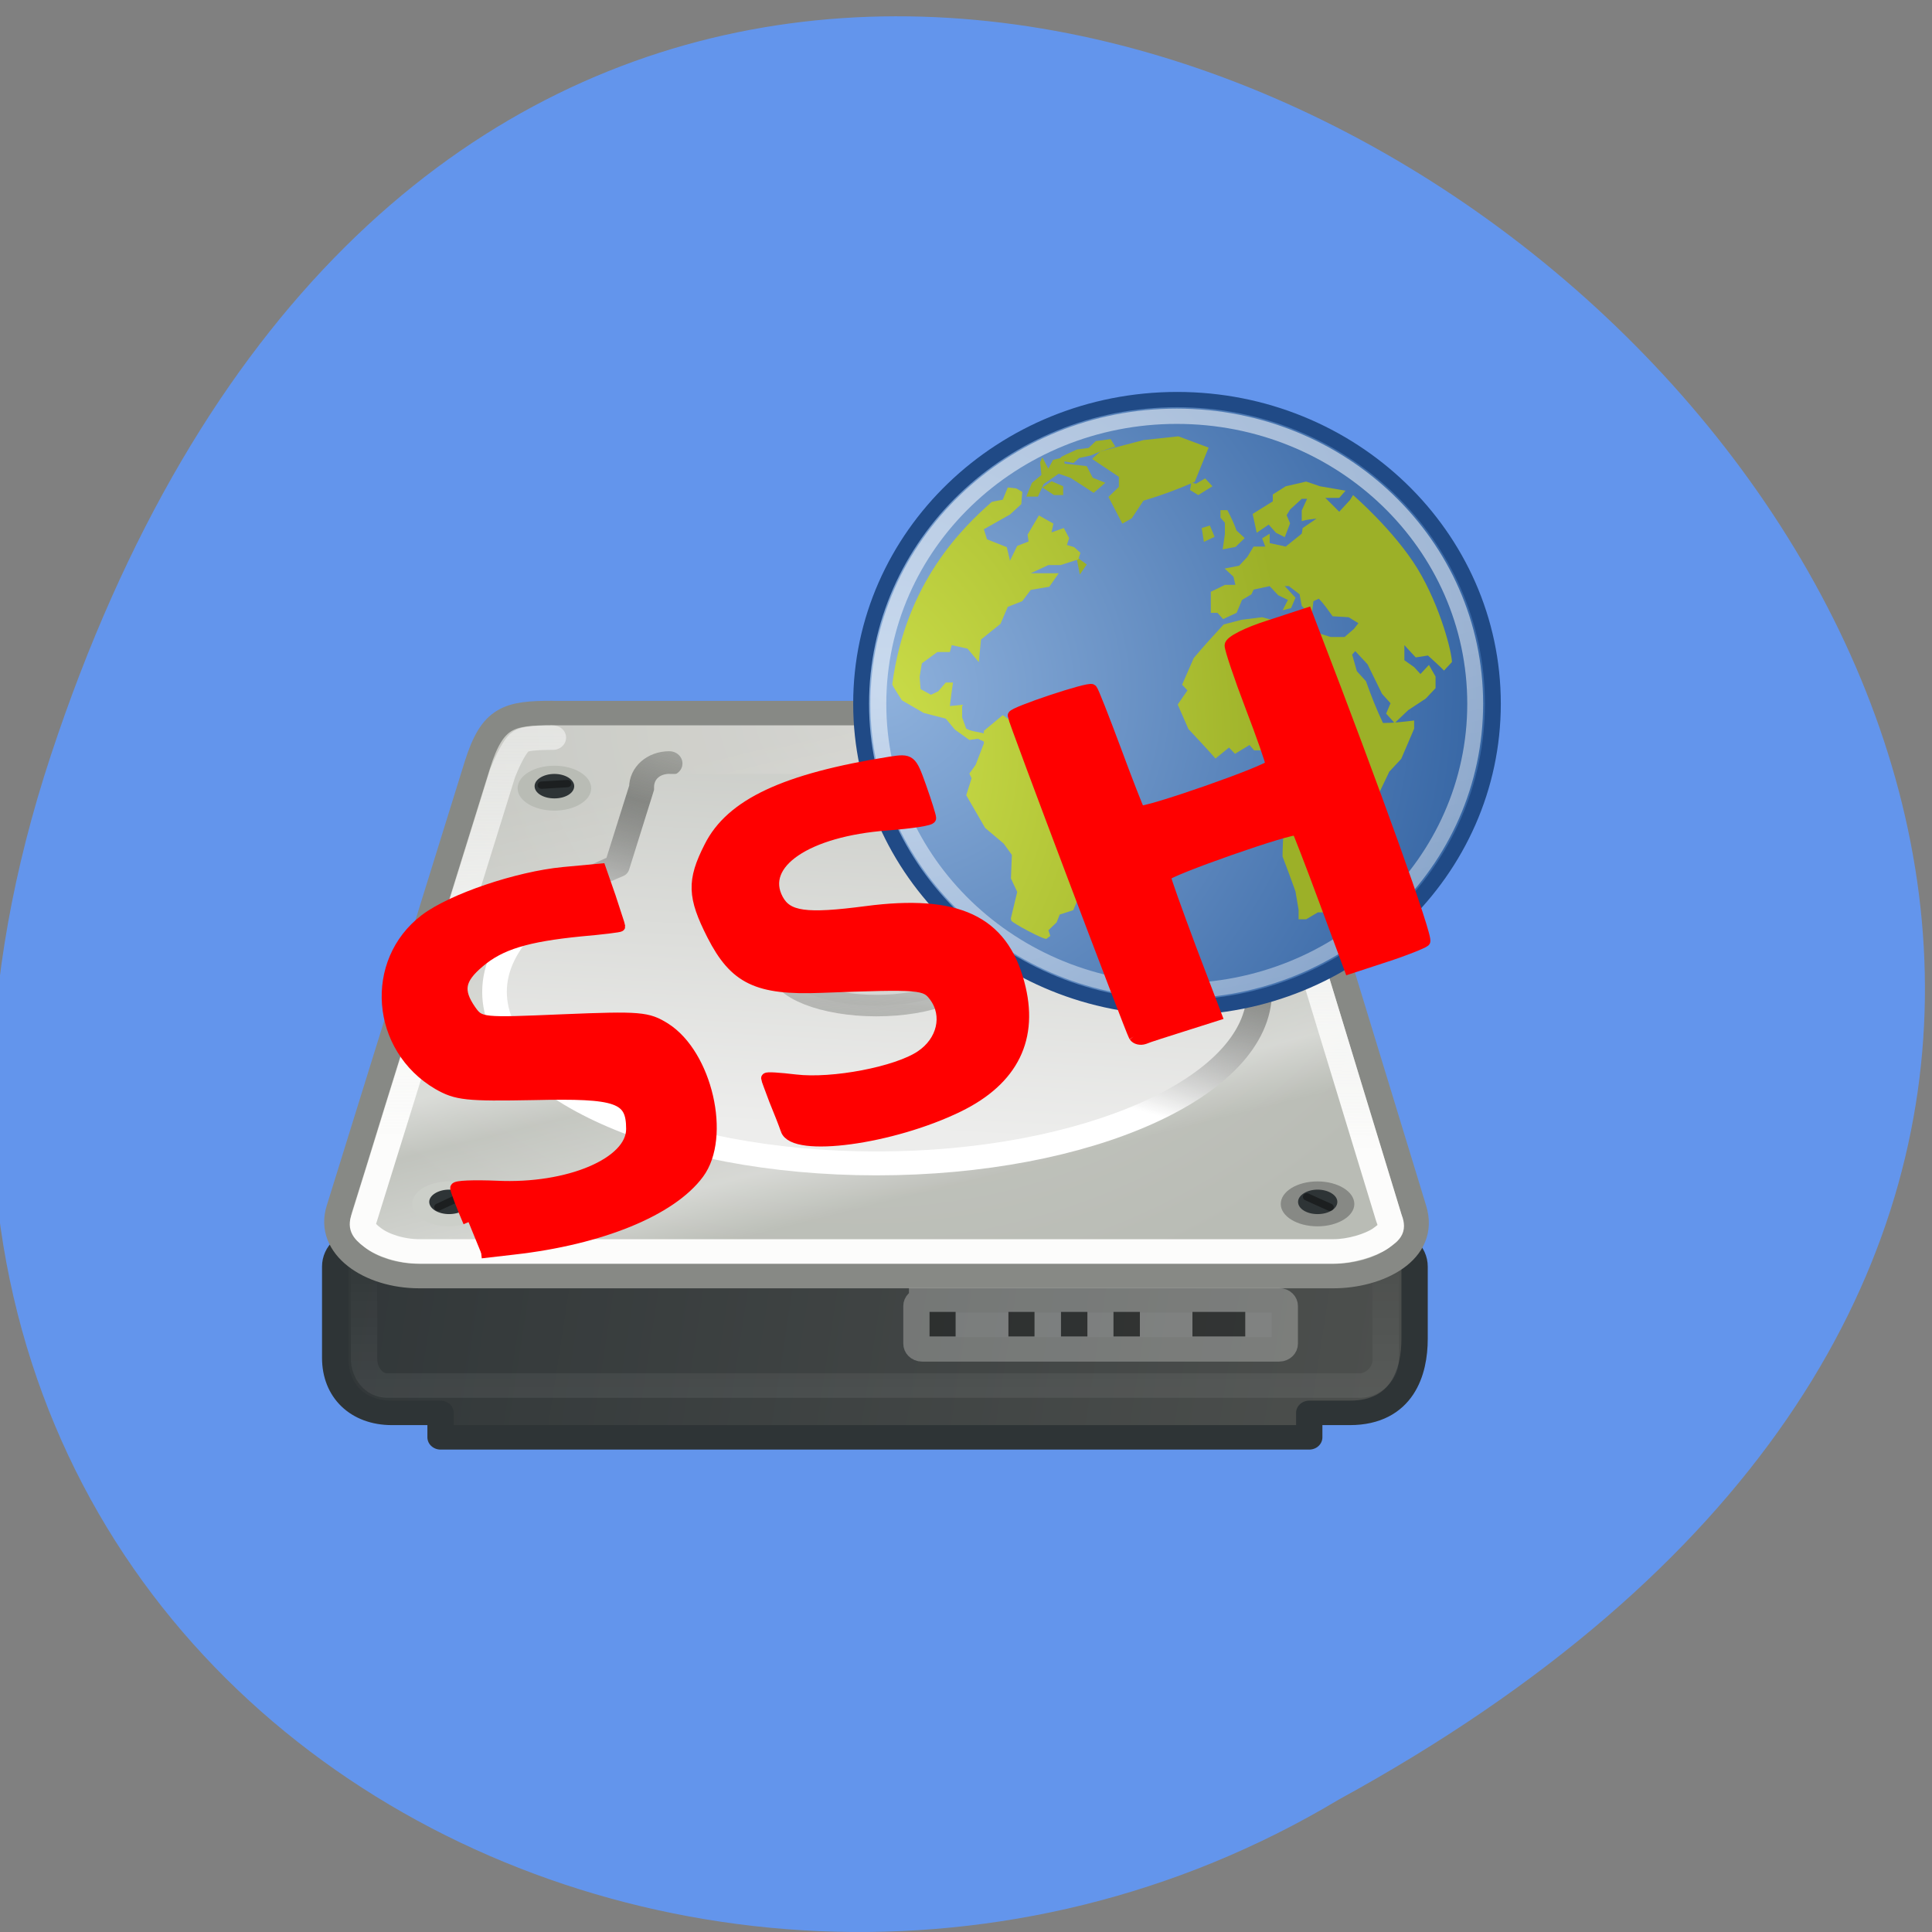 <svg xmlns="http://www.w3.org/2000/svg" xmlns:xlink="http://www.w3.org/1999/xlink" viewBox="0 0 24 24"><rect x="0" y="0" width="24" height="24" fill="#808080" stroke="none"/><defs><g id="A" clip-path="url(#9)"><path d="m 18.718 35.496 h 13.562 c 0.119 0 0.215 0.103 0.215 0.231 v 1.543 c 0 0.129 -0.096 0.231 -0.215 0.231 h -13.562 c -0.119 0 -0.215 -0.103 -0.215 -0.231 v -1.543 c 0 -0.129 0.096 -0.231 0.215 -0.231" transform="matrix(0.327 0 0 0.304 5.334 5.362)" fill="#fff" stroke="#ededec" stroke-linecap="square"/><path d="m 11.547 16.297 h 0.324 v 0.305 h -0.324"/><path d="m 12.527 16.297 h 0.324 v 0.305 h -0.324"/><path d="m 13.18 16.297 h 0.328 v 0.305 h -0.328"/><path d="m 13.832 16.297 h 0.328 v 0.305 h -0.328"/><path d="m 14.813 16.297 h 0.656 v 0.305 h -0.656"/></g><g id="F" clip-path="url(#E)"><path d="m 24.745 25.13 c 0 2.352 -3.479 4.263 -7.78 4.263 c -4.302 0 -7.78 -1.911 -7.78 -4.263 c 0 -2.389 3.479 -4.3 7.78 -4.3 c 4.302 0 7.78 1.911 7.78 4.3" transform="matrix(0.147 0 0 0.106 8.395 9.376)" stroke="url(#D)" fill-opacity="0.055" stroke-linecap="square" stroke-width="2.52"/></g><clipPath id="E"><path d="M 0,0 H24 V24 H0 z"/></clipPath><clipPath id="9"><path d="M 0,0 H24 V24 H0 z"/></clipPath><filter id="7" filterUnits="objectBoundingBox" x="0" y="0" width="24" height="24"><feColorMatrix type="matrix" in="SourceGraphic" values="0 0 0 0 1 0 0 0 0 1 0 0 0 0 1 0 0 0 1 0"/></filter><linearGradient id="B" gradientUnits="userSpaceOnUse" x1="24.75" y1="33.638" x2="26.568" y2="3.831" gradientTransform="matrix(0.327 0 0 0.304 3.045 5.665)"><stop stop-color="#ededec"/><stop offset="0.2" stop-color="#ededec"/><stop offset="1" stop-color="#b9bcb5"/></linearGradient><linearGradient id="P" gradientUnits="userSpaceOnUse" x1="11.661" y1="13.556" x2="11.644" y2="13.34" xlink:href="#N"/><linearGradient id="D" gradientUnits="userSpaceOnUse" x1="21.971" y1="15.462" x2="20.17" y2="32.07"><stop stop-color="#fff"/><stop offset="1" stop-color="#878985" stop-opacity="0.596"/></linearGradient><linearGradient id="N" gradientUnits="userSpaceOnUse" x1="40.617" y1="30.555" x2="40.711" y2="30.359"><stop stop-color="#000" stop-opacity="0.4"/><stop offset="1" stop-color="#fff" stop-opacity="0.4"/></linearGradient><linearGradient id="O" gradientUnits="userSpaceOnUse" x1="7.738" y1="30.642" x2="7.639" y2="30.45" xlink:href="#N"/><linearGradient id="Q" gradientUnits="userSpaceOnUse" x1="40.617" y1="30.555" x2="40.711" y2="30.359" gradientTransform="matrix(0.707 0.528 -0.707 0.528 29.01 -24.09)" xlink:href="#N"/><linearGradient id="T" gradientUnits="userSpaceOnUse" x1="63.4" y1="-9.383" x2="68.911" y2="16.839" gradientTransform="matrix(1.658 0 0 1.685 -49.42 10.795)"><stop stop-color="#fff" stop-opacity="0.525"/><stop offset="1" stop-color="#fff" stop-opacity="0"/></linearGradient><linearGradient id="1" gradientUnits="userSpaceOnUse" y1="40.19" x2="0" y2="31.05"><stop stop-color="#fff" stop-opacity="0.102"/><stop offset="1" stop-color="#fff" stop-opacity="0"/></linearGradient><linearGradient id="3" gradientUnits="userSpaceOnUse" x1="27.808" y1="9.669" x2="32.793" y2="28.22" gradientTransform="matrix(0.327 0 0 0.304 3.045 5.665)"><stop stop-color="#fff" stop-opacity="0.12"/><stop offset="0.547" stop-color="#fff" stop-opacity="0.463"/><stop offset="0.662" stop-color="#fff" stop-opacity="0.114"/><stop offset="0.875" stop-color="#fff" stop-opacity="0.387"/><stop offset="1" stop-color="#fff" stop-opacity="0"/></linearGradient><linearGradient id="5" gradientUnits="userSpaceOnUse" x1="18.05" y1="25.461" x2="22.21" y2="12.143" gradientTransform="matrix(0.94 0 0 0.932 1.332 1.402)"><stop stop-color="#fff"/><stop offset="0.5" stop-color="#545653" stop-opacity="0.6"/><stop offset="1" stop-color="#545653" stop-opacity="0"/></linearGradient><linearGradient id="6" gradientUnits="userSpaceOnUse" x1="24.749" y1="35.35" x2="24.999" y2="14.998" gradientTransform="matrix(1 0 0 0.996 0 -3.931)"><stop stop-color="#fcfcfb"/><stop offset="1" stop-color="#fff" stop-opacity="0.373"/></linearGradient><linearGradient id="0" gradientUnits="userSpaceOnUse" x1="54.56" y1="90.57" x2="-2.064" y2="82.5"><stop stop-color="#545653"/><stop offset="1" stop-color="#2e3436"/></linearGradient><mask id="8"><g filter="url(#7)"><path fill-opacity="0.302" d="M 0,0 H24 V24 H0 z"/></g></mask><mask id="C"><g filter="url(#7)"><path fill-opacity="0.902" d="M 0,0 H24 V24 H0 z"/></g></mask><radialGradient id="e" gradientUnits="userSpaceOnUse" cx="62.23" cy="-3.442" r="10.08" gradientTransform="matrix(1.658 0 0 1.567 -33.592 2.306)" xlink:href="#U"/><radialGradient id="V" gradientUnits="userSpaceOnUse" cx="62.23" cy="-3.442" r="10.08" gradientTransform="matrix(1.658 0 0 1.567 -35.596 1.341)" xlink:href="#U"/><radialGradient id="W" gradientUnits="userSpaceOnUse" cx="62.23" cy="-3.442" r="10.08" gradientTransform="matrix(1.658 0 0 1.567 -35.35 1.341)" xlink:href="#U"/><radialGradient id="c" gradientUnits="userSpaceOnUse" cx="62.23" cy="-3.442" r="10.08" gradientTransform="matrix(1.658 0 0 1.567 -34.542 2.933)" xlink:href="#U"/><radialGradient id="f" gradientUnits="userSpaceOnUse" cx="25.969" cy="17.258" r="9.822" gradientTransform="matrix(0.102 3.746 -2.48 0.07 48.631 -73.1)" xlink:href="#Z"/><radialGradient id="b" gradientUnits="userSpaceOnUse" cx="25.14" cy="14.542" r="4.135" gradientTransform="matrix(0.265 9.692 -1.338 0.038 19.95 -218.51)" xlink:href="#Z"/><radialGradient id="d" gradientUnits="userSpaceOnUse" cx="24.479" cy="17.574" r="2.972" gradientTransform="matrix(0.368 13.484 -0.99 0.028 15.384 -304.43)" xlink:href="#Z"/><radialGradient id="a" gradientUnits="userSpaceOnUse" cx="62.23" cy="-3.442" r="10.08" gradientTransform="matrix(1.477 0 0 1.396 -31.614 5.708)" xlink:href="#U"/><radialGradient id="Y" gradientUnits="userSpaceOnUse" cx="62.23" cy="-3.442" r="10.08" gradientTransform="matrix(1.658 0 0 1.567 -34.48 1.728)" xlink:href="#U"/><radialGradient id="X" gradientUnits="userSpaceOnUse" cx="62.23" cy="-3.442" r="10.08" gradientTransform="matrix(1.658 0 0 1.567 -33.922 3.153)" xlink:href="#U"/><radialGradient id="Z" gradientUnits="userSpaceOnUse" cx="24.653" cy="18.944" r="8.617" gradientTransform="matrix(0.113 4.143 -2.909 0.082 57.15 -77.19)"><stop stop-color="#cee04b"/><stop offset="1" stop-color="#9cb028"/></radialGradient><radialGradient id="M" gradientUnits="userSpaceOnUse" cx="7.518" cy="30.574" r="0.531" gradientTransform="matrix(0.767 0 0 0.475 9.323 -5.648)" xlink:href="#G"/><radialGradient id="H" gradientUnits="userSpaceOnUse" cx="7.534" cy="30.31" r="0.531" gradientTransform="matrix(-1.349 0 0 0.823 26.849 -11.07)"><stop stop-color="#ededec"/><stop offset="1" stop-color="#878985"/></radialGradient><radialGradient id="U" gradientUnits="userSpaceOnUse" cx="62.23" cy="-3.442" r="10.08" gradientTransform="matrix(1.658 0 0 1.567 -34.728 1.341)"><stop stop-color="#fff"/><stop offset="1" stop-color="#fff" stop-opacity="0"/></radialGradient><radialGradient id="G" gradientUnits="userSpaceOnUse" cx="7.518" cy="30.574" r="0.531" gradientTransform="matrix(0.767 0 0 0.475 0.002 -0.484)"><stop stop-color="#b9bcb5"/><stop offset="1" stop-color="#2e3436"/></radialGradient><radialGradient id="2" gradientUnits="userSpaceOnUse" cx="25.25" cy="16.48" r="21.98" gradientTransform="matrix(1.033 -0.596 0.575 0.996 -12.235 11.554)"><stop stop-color="#cfcfca"/><stop offset="1" stop-color="#b9bcb5"/></radialGradient><radialGradient id="4" gradientUnits="userSpaceOnUse" cx="7.519" cy="30.3" r="0.531" gradientTransform="matrix(-1.194 0 0 0.728 14.885 -8.214)"><stop stop-color="#fff"/><stop offset="0.5" stop-color="#fff"/><stop offset="1" stop-color="#cccfc9"/></radialGradient><radialGradient id="I" gradientUnits="userSpaceOnUse" cx="7.518" cy="30.574" r="0.531" gradientTransform="matrix(0.767 0 0 0.475 10.792 -0.484)" xlink:href="#G"/><radialGradient id="S" gradientUnits="userSpaceOnUse" cx="62.2" cy="-8.726" r="9.755" gradientTransform="matrix(1.86 0 0 1.891 -62.04 12.593)"><stop stop-color="#8eb1dc"/><stop offset="1" stop-color="#3464a3"/></radialGradient><radialGradient id="J" gradientUnits="userSpaceOnUse" cx="7.479" cy="30.361" r="0.531" gradientTransform="matrix(-1.429 0 0 0.871 17.97 -17.708)"><stop stop-color="#fff"/><stop offset="1" stop-color="#b9bcb5"/></radialGradient><radialGradient id="R" gradientUnits="userSpaceOnUse" cx="62.63" cy="4.625" r="10.625" gradientTransform="matrix(0.703 0 0 0.28 -33.12 15.438)"><stop stop-color="#000" stop-opacity="0.561"/><stop offset="1" stop-color="#000" stop-opacity="0"/></radialGradient><radialGradient id="L" gradientUnits="userSpaceOnUse" cx="7.489" cy="30.338" r="0.531" gradientTransform="matrix(-1.429 0 0 0.871 25.983 -17.708)"><stop stop-color="#fff"/><stop offset="1" stop-color="#878985"/></radialGradient><radialGradient id="K" gradientUnits="userSpaceOnUse" cx="7.518" cy="30.574" r="0.531" gradientTransform="matrix(0.767 0 0 0.475 1.31 -5.648)" xlink:href="#G"/><radialGradient id="g" gradientUnits="userSpaceOnUse" cx="62.23" cy="-3.442" r="10.08" gradientTransform="matrix(1.522 0 0 1.439 -31.07 4.385)" xlink:href="#U"/></defs><path d="m 0.633 9.379 c 7.367 -22.305 36.727 1.641 15.996 12.977 c -8.105 4.855 -19.785 -1.508 -15.996 -12.977" fill="#6395ec"/><g stroke-linecap="square"><path d="m 4.522 80.51 h 38.965 c 0.562 0 1.016 0.45 1.016 1.016 v 2.958 c 0 1.324 -0.454 3.02 -2.461 3.02 h -1.541 v 1 h -33 v -1 h -1.852 c -1.279 0 -2.151 -0.887 -2.151 -2.25 v -3.729 c 0 -0.566 0.454 -1.016 1.028 -1.016" transform="matrix(0.327 0 0 0.304 3.02 -9.05)" fill="url(#0)" stroke="#2e3436" stroke-linejoin="round"/><path d="m 4.594 31.599 v 3.729 c 0 0.592 0.37 1.106 0.884 1.106 h 36.946 c 0.514 0 0.98 -0.514 0.98 -1.016 v -3.819" transform="matrix(0.327 0 0 0.304 3.02 6.136)" fill="none" stroke="url(#1)"/></g><path d="m 10.941 13.501 h 24.579 c 1.685 0 2.39 0.116 3.035 2.379 l 5.078 17.887 c 0.502 1.762 -1.362 2.739 -3.047 2.739 h -34.723 c -1.864 0 -3.489 -1.183 -3.035 -2.739 l 5.246 -18.16 c 0.574 -1.955 1.183 -2.109 2.868 -2.109" transform="matrix(0.327 0 0 0.304 3.291 4.754)" fill="url(#2)" stroke="#878985" stroke-linecap="round"/><path d="m 6.867 9.01 c -0.27 0 -0.422 0.02 -0.512 0.074 c -0.09 0.059 -0.176 0.172 -0.266 0.457 l -1.715 5.508 c -0.059 0.18 0.008 0.316 0.16 0.438 c 0.156 0.121 0.406 0.207 0.676 0.207 h 11.352 c 0.242 0 0.504 -0.074 0.664 -0.191 c 0.16 -0.113 0.238 -0.238 0.172 -0.453 l -1.656 -5.43 c -0.098 -0.332 -0.203 -0.469 -0.305 -0.531 c -0.102 -0.066 -0.262 -0.078 -0.531 -0.078" fill="url(#3)"/><path d="m 5.121 14.957 c 0 0.152 0.203 0.277 0.457 0.277 c 0.25 0 0.457 -0.125 0.457 -0.277 c 0 -0.156 -0.207 -0.281 -0.457 -0.281 c -0.254 0 -0.457 0.125 -0.457 0.281" fill="url(#4)"/><g fill="none" stroke-linecap="round"><path d="m 15.362 15.559 c -0.574 0 -1.028 0.424 -1.028 0.99 l -0.944 3.228 c -2.856 1.273 -4.636 3.099 -4.636 5.118 c 0 3.858 6.476 6.995 14.482 6.995 c 8.01 0 14.518 -3.138 14.518 -6.995 c 0 -2.032 -1.84 -3.871 -4.732 -5.144 l -0.944 -3.202 c 0 -0.566 -0.454 -0.99 -1.028 -0.99" transform="matrix(0.327 0 0 0.304 3.291 4.754)" stroke="url(#5)" stroke-linejoin="round"/><path d="m 10.941 14.504 c -0.801 0 -1.099 0.064 -1.219 0.154 c -0.119 0.077 -0.358 0.399 -0.693 1.299 l -5.246 18.14 c -0.131 0.373 -0.06 0.54 0.311 0.836 c 0.37 0.309 1.063 0.566 1.78 0.566 h 34.723 c 0.633 0 1.386 -0.244 1.78 -0.527 c 0.382 -0.296 0.49 -0.386 0.311 -0.874 l -5.066 -17.861 c -0.37 -1.042 -0.681 -1.44 -0.836 -1.556 c -0.167 -0.116 -0.454 -0.18 -1.255 -0.18" transform="matrix(0.327 0 0 0.304 3.291 4.754)" stroke="url(#6)"/></g><use xlink:href="#A" mask="url(#8)"/><path d="m 8.32 9.613 c -0.121 0 -0.195 0.066 -0.195 0.164 c 0 0.012 0 0.023 0 0.035 l -0.309 0.988 c -0.012 0.039 -0.039 0.07 -0.082 0.086 c -0.453 0.188 -0.816 0.418 -1.063 0.664 c -0.242 0.246 -0.375 0.5 -0.375 0.77 c 0 0.512 0.473 1 1.305 1.375 c 0.832 0.371 2 0.609 3.289 0.609 c 1.293 0 2.457 -0.238 3.289 -0.609 c 0.832 -0.371 1.309 -0.863 1.309 -1.375 c 0 -0.27 -0.129 -0.531 -0.379 -0.777 c -0.246 -0.25 -0.621 -0.477 -1.082 -0.668 c -0.039 -0.016 -0.07 -0.047 -0.082 -0.082 l -0.305 -0.98 c -0.004 -0.012 -0.004 -0.023 0 -0.035 c 0 -0.098 -0.078 -0.164 -0.195 -0.164 h -5.129" fill="url(#B)"/><use xlink:href="#F" mask="url(#C)"/><path d="m 5.824 14.93 c 0 0.086 -0.109 0.152 -0.246 0.152 c -0.133 0 -0.246 -0.066 -0.246 -0.152 c 0 -0.082 0.113 -0.152 0.246 -0.152 c 0.137 0 0.246 0.07 0.246 0.152" fill="url(#G)"/><path d="m 15.91 14.957 c 0 0.152 0.203 0.277 0.457 0.277 c 0.25 0 0.457 -0.125 0.457 -0.277 c 0 -0.156 -0.207 -0.281 -0.457 -0.281 c -0.254 0 -0.457 0.125 -0.457 0.281" fill="url(#H)"/><path d="m 16.613 14.93 c 0 0.086 -0.109 0.152 -0.246 0.152 c -0.133 0 -0.242 -0.066 -0.242 -0.152 c 0 -0.082 0.109 -0.152 0.242 -0.152 c 0.137 0 0.246 0.07 0.246 0.152" fill="url(#I)"/><path d="m 6.43 9.793 c 0 0.152 0.203 0.277 0.457 0.277 c 0.25 0 0.457 -0.125 0.457 -0.277 c 0 -0.156 -0.207 -0.281 -0.457 -0.281 c -0.254 0 -0.457 0.125 -0.457 0.281" fill="url(#J)"/><path d="m 7.133 9.766 c 0 0.086 -0.109 0.152 -0.246 0.152 c -0.137 0 -0.246 -0.066 -0.246 -0.152 c 0 -0.082 0.109 -0.152 0.246 -0.152 c 0.137 0 0.246 0.07 0.246 0.152" fill="url(#K)"/><path d="m 14.441 9.793 c 0 0.152 0.203 0.277 0.457 0.277 c 0.25 0 0.457 -0.125 0.457 -0.277 c 0 -0.156 -0.207 -0.281 -0.457 -0.281 c -0.254 0 -0.457 0.125 -0.457 0.281" fill="url(#L)"/><path d="m 15.14 9.766 c 0 0.086 -0.109 0.152 -0.246 0.152 c -0.133 0 -0.246 -0.066 -0.246 -0.152 c 0 -0.082 0.113 -0.152 0.246 -0.152 c 0.137 0 0.246 0.07 0.246 0.152" fill="url(#M)"/><g fill="none" stroke-linecap="round" stroke-width="0.3"><path d="m 39.582 33.27 l 0.872 0.424" transform="matrix(0.327 0 0 0.304 3.291 4.754)" stroke="url(#N)"/><path d="m 6.579 33.69 l 0.872 -0.437" transform="matrix(0.327 0 0 0.304 3.291 4.754)" stroke="url(#O)"/><path d="m 10.51 16.446 l 0.98 -0.064" transform="matrix(0.327 0 0 0.304 3.291 4.754)" stroke="url(#P)"/><path d="m 35.38 16.15 l 0.311 0.694" transform="matrix(0.327 0 0 0.304 3.291 4.754)" stroke="url(#Q)"/></g><path d="m 19.05 11.453 c 0 0.973 -2.02 1.762 -4.504 1.762 c -2.488 0 -4.504 -0.789 -4.504 -1.762 c 0 -0.977 2.02 -1.766 4.504 -1.766 c 2.488 0 4.504 0.789 4.504 1.766" fill="url(#R)" fill-rule="evenodd"/><g stroke-width="0.465"><path d="m 71.46 -3.507 c 0 5.104 -4.146 9.251 -9.25 9.251 c -5.113 0 -9.259 -4.147 -9.259 -9.251 c 0 -5.114 4.146 -9.261 9.259 -9.261 c 5.104 0 9.25 4.147 9.25 9.261" transform="matrix(0.424 0 0 0.408 -11.754 10.173)" fill="url(#S)" stroke="#204a86"/><path d="m 70.942 -3.507 c 0 4.827 -3.916 8.743 -8.743 8.743 c -4.828 0 -8.743 -3.917 -8.743 -8.743 c 0 -4.836 3.916 -8.753 8.743 -8.753 c 4.837 0 8.743 3.917 8.743 8.753" transform="matrix(0.424 0 0 0.408 -11.754 10.173)" fill="none" stroke="url(#T)"/></g><g fill="#9cb028"><path d="m 26.07 9.245 l -0.079 0.49 l 0.511 0.327 l 0.884 -0.572 l -0.452 -0.511 l -0.57 0.347 l -0.295 -0.082" transform="matrix(0.199 0 0 0.191 9.611 4.228)" stroke="url(#U)"/><path d="m 28.84 12.778 l -0.295 -0.735 l -0.511 0.163 l 0.138 0.899 l 0.668 -0.327" transform="matrix(0.199 0 0 0.191 9.349 4.228)" stroke="url(#V)"/><path d="m 29.11 12.615 l -0.138 0.98 l 0.806 -0.163 l 0.57 -0.572 l -0.511 -0.49 c -0.157 -0.47 -0.354 -0.878 -0.57 -1.328 h -0.432 v 0.49 l 0.275 0.327 v 0.756" transform="matrix(0.199 0 0 0.191 9.423 4.228)" stroke="url(#W)"/><path d="m 16.774 9.572 l 0.727 0.49 h 0.57 v -0.572 l -0.727 -0.327 l -0.57 0.408" transform="matrix(0.199 0 0 0.191 9.611 4.228)" stroke="url(#U)"/><path d="m 17.493 7.883 l 0.354 -0.327 l 0.727 -0.163 c 0.511 -0.245 1 -0.408 1.533 -0.572 l -0.295 -0.49 l -0.923 0.123 l -0.452 0.449 l -0.727 0.102 l -0.648 0.306 l -0.314 0.163 l -0.196 0.245 l 0.943 0.163" transform="matrix(0.199 0 0 0.191 9.854 4.246)" stroke="url(#X)"/><path d="m 18.735 14.664 l 0.432 -0.654 l -0.648 -0.49 l 0.216 1.144" transform="matrix(0.199 0 0 0.191 9.686 4.336)" stroke="url(#Y)"/></g><path d="m 17.945 27.761 l -0.511 -1.021 l -0.982 -0.225 l -0.511 -1.389 l -1.297 0.143 l -1.1 -0.797 l -1.179 1.021 v 0.163 c -0.354 -0.102 -0.786 -0.123 -1.1 -0.306 l -0.255 -0.735 v -0.817 l -0.766 0.082 c 0.059 -0.511 0.118 -1.021 0.196 -1.532 h -0.452 l -0.472 0.572 l -0.452 0.225 l -0.648 -0.368 l -0.059 -0.797 l 0.138 -0.878 l 0.963 -0.735 h 0.786 l 0.118 -0.449 l 0.982 0.225 l 0.707 0.878 l 0.138 -1.471 l 1.218 -1.021 l 0.452 -1.103 l 0.904 -0.368 l 0.531 -0.735 l 1.159 -0.204 l 0.589 -0.878 c -0.589 0 -1.179 0 -1.749 0 l 1.1 -0.531 h 0.766 l 1.1 -0.368 l 0.138 -0.429 l -0.393 -0.368 l -0.452 -0.143 l 0.138 -0.449 l -0.334 -0.654 l -0.766 0.286 l 0.118 -0.572 l -0.904 -0.531 l -0.707 1.246 l 0.059 0.449 l -0.707 0.286 l -0.452 0.96 l -0.196 -0.878 l -1.238 -0.511 l -0.196 -0.654 l 1.631 -0.96 l 0.707 -0.674 l 0.059 -0.797 l -0.373 -0.225 l -0.531 -0.061 l -0.314 0.797 c 0 0 -0.55 0.102 -0.688 0.143 c -1.768 1.634 -5.364 5.188 -6.209 11.866 c 0.039 0.143 0.609 1.042 0.609 1.042 l 1.356 0.817 l 1.375 0.368 l 0.57 0.715 l 0.904 0.674 l 0.531 -0.082 l 0.373 0.184 v 0.123 l -0.511 1.389 l -0.393 0.572 l 0.138 0.306 l -0.334 1.103 l 1.179 2.124 l 1.159 1.021 l 0.511 0.735 l -0.059 1.532 l 0.393 0.878 l -0.393 1.695 c 0 0 -0.02 -0.02 0.02 0.163 c 0.059 0.163 2.083 1.287 2.201 1.185 c 0.138 -0.102 0.236 -0.184 0.236 -0.184 l -0.118 -0.368 l 0.511 -0.511 l 0.196 -0.511 l 0.845 -0.286 l 0.648 -1.614 l -0.196 -0.449 l 0.452 -0.654 l 0.963 -0.225 l 0.531 -1.164 l -0.138 -1.471 l 0.786 -1.103 l 0.118 -1.103 c -1.061 -0.531 -2.102 -1.062 -3.163 -1.614" transform="matrix(0.199 0 0 0.191 9.761 4.21)" fill="url(#Z)" stroke="url(#a)"/><path d="m 26.871 6.694 l -1.886 -0.735 l -2.181 0.245 l -2.692 0.735 l -0.511 0.49 l 1.67 1.164 v 0.654 l -0.648 0.654 l 0.865 1.736 l 0.589 -0.347 l 0.727 -1.144 c 1.12 -0.347 2.122 -0.735 3.203 -1.225 l 0.865 -2.226" transform="matrix(0.199 0 0 0.191 9.666 4.282)" fill="url(#b)" stroke="url(#c)"/><path d="m 15.183 9.641 l -0.354 0.899 h 0.727 l 0.354 -0.817 c 0.314 -0.225 0.629 -0.449 0.943 -0.674 l 0.727 0.266 c 0.491 0.327 0.982 0.654 1.454 0.98 l 0.727 -0.654 l -0.786 -0.327 l -0.373 -0.756 l -1.375 -0.163 l -0.079 -0.408 l -0.648 0.163 l -0.295 0.572 l -0.373 -0.735 l -0.138 0.327 l 0.079 0.817 l -0.589 0.511" transform="matrix(0.199 0 0 0.191 9.798 4.156)" fill="url(#d)" stroke="url(#e)"/><path d="m 42.892 20.738 c 0 0.225 0 0 0 0 l -0.491 0.551 c -0.314 -0.347 -0.668 -0.654 -1 -0.98 l -0.766 0.123 l -0.707 -0.797 v 0.98 l 0.609 0.449 l 0.393 0.449 l 0.531 -0.592 c 0.138 0.245 0.275 0.511 0.413 0.756 v 0.756 l -0.609 0.674 l -1.1 0.756 l -0.845 0.837 l -0.531 -0.613 l 0.275 -0.674 l -0.531 -0.613 l -0.904 -1.92 l -0.766 -0.858 l -0.196 0.225 l 0.295 1.082 l 0.57 0.654 c 0.314 0.919 0.648 1.818 1.061 2.716 c 0.668 0 1.277 -0.082 1.945 -0.163 v 0.531 l -0.806 1.961 l -0.747 0.837 l -0.589 1.287 c 0 0.715 0 1.409 0 2.124 l 0.196 0.817 l -0.334 0.388 l -0.727 0.449 l -0.766 0.633 l 0.629 0.735 l -0.865 0.756 l 0.157 0.49 l -1.297 1.471 h -0.865 l -0.727 0.449 h -0.472 v -0.613 l -0.196 -1.205 c -0.255 -0.756 -0.531 -1.511 -0.806 -2.267 c 0 -0.551 0.039 -1.103 0.059 -1.654 l 0.334 -0.756 l -0.472 -0.899 l 0.039 -1.246 l -0.629 -0.735 l 0.314 -1.021 l -0.511 -0.592 h -0.904 l -0.295 -0.347 l -0.904 0.572 l -0.373 -0.408 l -0.845 0.715 c -0.55 -0.654 -1.12 -1.287 -1.69 -1.92 l -0.668 -1.593 l 0.609 -0.919 l -0.334 -0.368 l 0.727 -1.736 c 0.609 -0.756 1.238 -1.471 1.867 -2.185 l 1.14 -0.306 l 1.258 -0.163 l 0.865 0.245 l 1.238 1.246 l 0.432 -0.49 l 0.609 -0.082 l 1.14 0.368 h 0.865 l 0.589 -0.531 l 0.275 -0.368 l -0.609 -0.388 l -1 -0.061 c -0.275 -0.388 -0.531 -0.797 -0.865 -1.144 l -0.334 0.163 l -0.118 0.98 l -0.609 -0.674 l -0.138 -0.756 l -0.668 -0.531 h -0.255 l 0.668 0.756 l -0.275 0.674 l -0.531 0.143 l 0.334 -0.674 l -0.609 -0.306 l -0.531 -0.592 l -1 0.225 l -0.138 0.306 l -0.589 0.368 l -0.334 0.837 l -0.845 0.408 l -0.354 -0.408 h -0.413 v -1.368 l 0.884 -0.449 h 0.648 l -0.118 -0.531 l -0.55 -0.531 l 0.904 -0.184 l 0.511 -0.572 l 0.393 -0.674 h 0.727 l -0.196 -0.531 l 0.472 -0.306 v 0.613 l 1 0.225 l 1 -0.837 l 0.059 -0.368 l 0.865 -0.613 c -0.314 0.041 -0.629 0.061 -0.923 0.163 v -0.694 l 0.334 -0.756 h -0.334 l -0.727 0.694 l -0.216 0.368 l 0.216 0.531 l -0.334 0.899 l -0.55 -0.286 l -0.452 -0.531 l -0.747 0.531 l -0.255 -1.225 l 1.258 -0.817 v -0.449 l 0.806 -0.531 l 1.277 -0.306 l 0.865 0.306 l 1.592 0.286 l -0.393 0.47 h -0.865 l 0.865 0.899 l 0.668 -0.756 l 0.196 -0.327 c 0 0 2.554 2.287 4.03 4.8 c 1.454 2.512 2.142 5.474 2.142 6.07" transform="matrix(0.199 0 0 0.191 9.5 4.264)" fill="url(#f)" stroke="url(#g)"/><g fill="#f00" stroke="#f00" stroke-width="1.427" transform="scale(0.094)"><path d="m 149.88 136.96 c -0.458 -0.792 -16 -41.875 -16 -42.38 c 0 -0.458 10.08 -3.833 10.417 -3.458 c 0.167 0.125 1.583 3.75 3.167 8 c 1.583 4.292 3 7.875 3.125 8.04 c 0.417 0.5 17.375 -5.417 17.375 -6.083 c 0 -0.375 -1.208 -3.833 -2.708 -7.75 c -1.5 -3.917 -2.708 -7.542 -2.708 -8.04 c 0 -0.542 2.292 -1.708 5.083 -2.583 l 5.083 -1.667 l 0.792 2.083 c 8.25 21.417 15.25 40.917 14.792 41.29 c -0.292 0.25 -2.667 1.208 -5.25 2.042 l -4.708 1.542 l -3.333 -9 c -1.833 -4.958 -3.458 -9.125 -3.583 -9.292 c -0.458 -0.5 -17.417 5.458 -17.417 6.083 c 0 0.375 1.542 4.625 3.375 9.542 l 3.375 8.875 l -4.333 1.375 c -2.375 0.75 -4.75 1.5 -5.208 1.708 c -0.5 0.167 -1.083 0.042 -1.333 -0.333"/><path d="m 61.917 161.5 c -0.958 -2.208 -1.708 -4.25 -1.708 -4.5 c 0 -0.292 2.417 -0.375 5.417 -0.25 c 9.5 0.458 17.833 -3.083 17.833 -7.542 c 0 -4.167 -1.792 -4.792 -12.875 -4.542 c -8.917 0.167 -10.25 0.042 -12.708 -1.375 c -8.167 -4.792 -9.08 -16.17 -1.708 -21.792 c 3.583 -2.708 12.208 -5.625 18.292 -6.208 l 4.917 -0.458 l 1.292 3.708 c 0.667 2.083 1.25 3.792 1.25 3.875 c 0 0.083 -2.333 0.375 -5.208 0.625 c -7.083 0.708 -10.583 1.75 -13.375 4.125 c -2.625 2.208 -2.917 3.75 -1.125 6.333 c 1.208 1.708 1.458 1.708 12.208 1.25 c 10.208 -0.417 11.167 -0.333 13.5 1.125 c 5.5 3.5 8 14.375 4.417 19.21 c -3.625 4.917 -12.958 8.708 -24.417 10 l -4.333 0.5"/><path d="m 103.88 149.33 c -0.25 -0.75 -0.958 -2.542 -1.542 -3.958 c -0.542 -1.458 -1.042 -2.75 -1.042 -2.875 c 0 -0.167 1.708 -0.042 3.833 0.208 c 4.917 0.583 13.375 -1.042 16.542 -3.167 c 2.875 -1.917 3.667 -5.333 1.833 -7.833 c -1.208 -1.625 -1.75 -1.708 -15 -1.208 c -8.417 0.333 -11.417 -1.125 -14.375 -6.917 c -2.583 -5.083 -2.667 -7.167 -0.375 -11.667 c 2.833 -5.667 10 -9 23.875 -11.208 c 2.708 -0.417 2.792 -0.333 4.083 3.292 c 0.708 2 1.292 3.875 1.292 4.125 c 0 0.292 -2.583 0.667 -5.792 0.917 c -10.583 0.792 -16.917 5.083 -14.417 9.792 c 1.25 2.333 3.708 2.667 11.667 1.625 c 12.04 -1.583 18 1.208 20.21 9.458 c 1.958 7.25 -0.75 12.792 -8 16.333 c -8.792 4.292 -21.75 6.04 -22.792 3.083"/></g></svg>